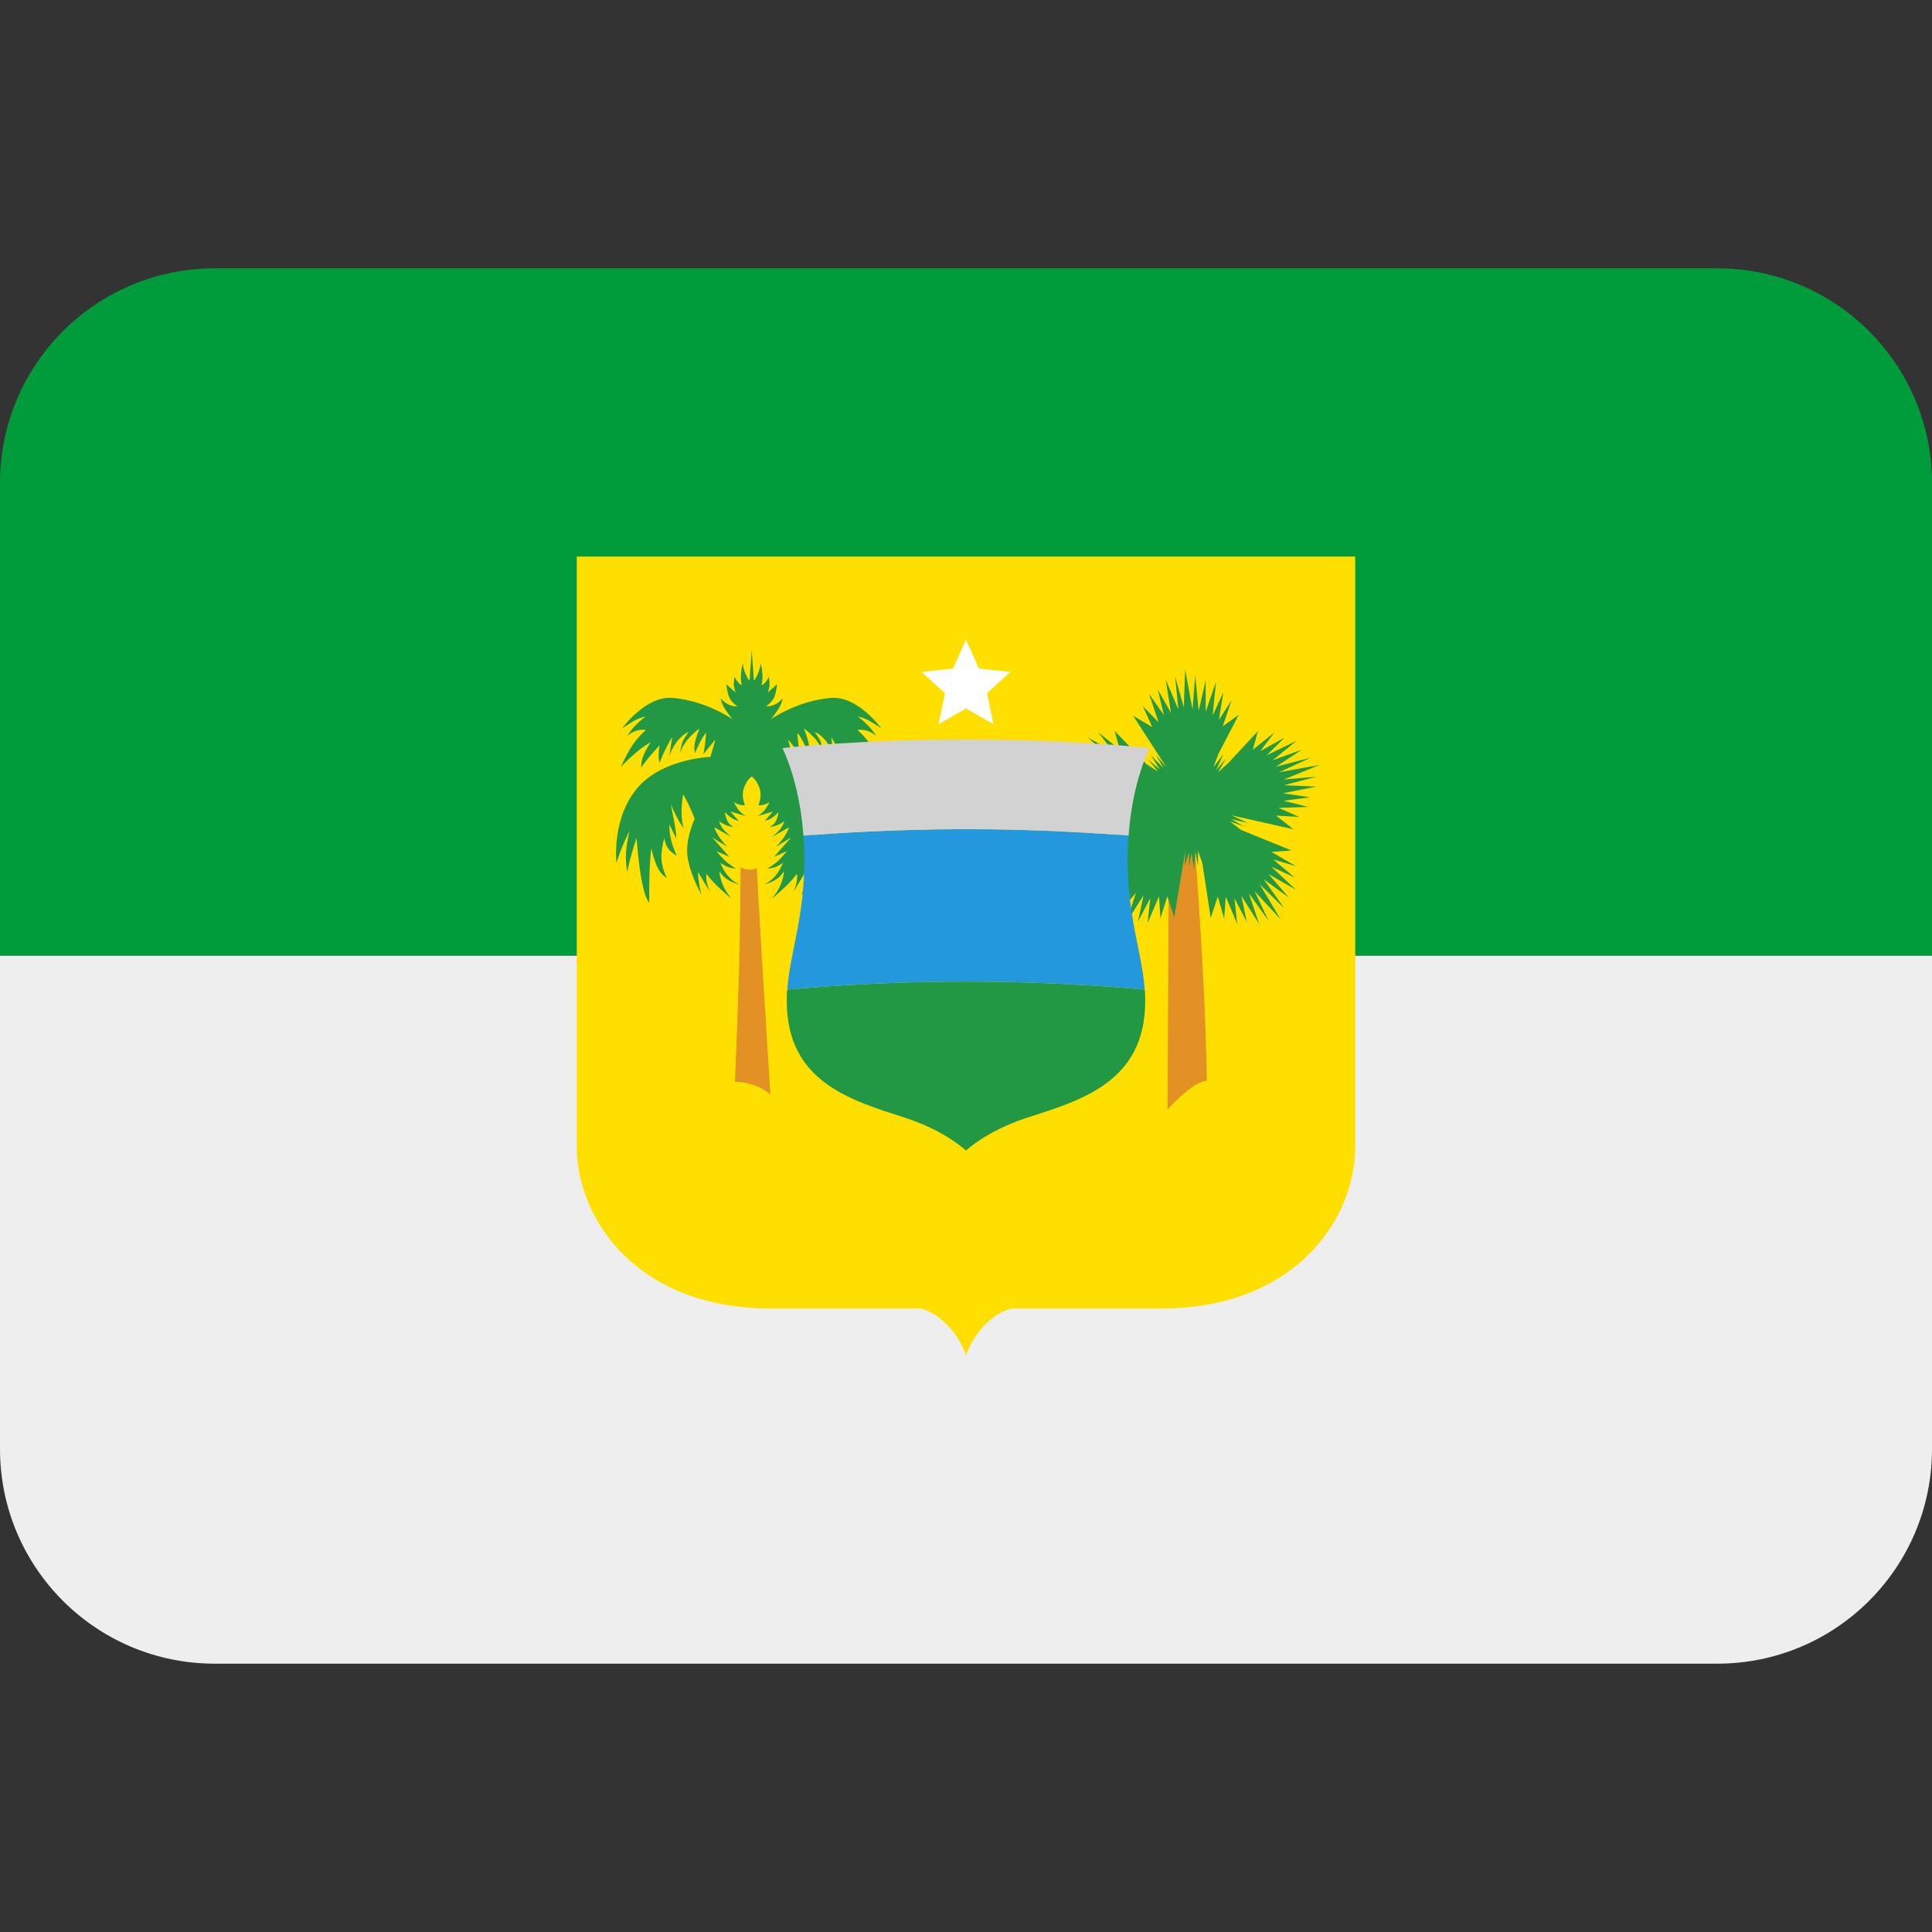 <svg xmlns:dc="http://purl.org/dc/elements/1.1/" xmlns:cc="http://creativecommons.org/ns#" xmlns:rdf="http://www.w3.org/1999/02/22-rdf-syntax-ns#" xmlns:svg="http://www.w3.org/2000/svg" xmlns="http://www.w3.org/2000/svg" viewBox="0 0 45 45" style="enable-background:new 0 0 45 45;" xml:space="preserve" version="1.1" id="svg2"><rect x="0" y="0" width="45" height="45" fill="#333333" stroke="none"/><defs id="defs6"><clipPath id="clipPath16" clipPathUnits="userSpaceOnUse"><path id="path18" d="M 0,36 36,36 36,0 0,0 0,36 Z"/></clipPath></defs><g transform="matrix(1.25,0,0,-1.25,0,45)" id="g10"><g id="g12"><g xmlns="http://www.w3.org/2000/svg" clip-path="url(#clipPath16)" id="g14"><g id="g30"><path id="path20" style="fill:#eeeeee;fill-opacity:1;fill-rule:nonzero;stroke:none" d="M 36,18.195 V 9 C 36,6.791 34.209,5 32,5 H 4 C 1.791,5 0,6.791 0,9 v 9.195 z"/></g><g id="g32"><path id="path30" style="fill:#009b3a;fill-opacity:1;fill-rule:nonzero;stroke:none" d="M 0,18.195 V 27 c 0,2.209 1.791,4 4,4 h 28 c 2.209,0 4,-1.791 4,-4 v -8.805 z"/></g><g id="g34"><path id="path40" style="fill:#fedf00;fill-opacity:1;fill-rule:nonzero;stroke:none" d="m 18,10.747 c 0,0 -0.084,0.269 -0.3,0.511 -0.294,0.33 -0.553,0.359 -0.553,0.359 h -2.773 c -2.521,0 -3.627,1.683 -3.627,3.013 v 10.999 h 14.506 v -10.999 c 0,-1.33 -1.106,-3.013 -3.626,-3.013 h -2.774 c 0,0 -0.259,-0.029 -0.553,-0.359 -0.216,-0.242 -0.3,-0.511 -0.3,-0.511"/></g><g id="g36"><path id="path50" style="fill:#e39125;fill-opacity:1;fill-rule:nonzero;stroke:none" d="m 22.487,15.863 c 0,0 -0.123,0.01 -0.373,-0.196 -0.264,-0.218 -0.358,-0.346 -0.358,-0.346 l 0.024,4.948 h 0.483 c 0,0 0.104,-1.446 0.162,-2.588 0.058,-1.143 0.062,-1.818 0.062,-1.818"/><path id="path51" style="fill:#e39125;fill-opacity:1;fill-rule:nonzero;stroke:none" d="m 13.695,15.841 c 0,0 0.159,0.008 0.366,-0.065 0.206,-0.075 0.295,-0.177 0.295,-0.177 0,0 -0.086,1.34 -0.152,2.43 -0.066,1.091 -0.103,1.801 -0.103,1.801 0,0 -0.032,-0.034 -0.137,-0.034 -0.085,0 -0.163,0.042 -0.163,0.042 0,0 -0.006,-1 -0.03,-1.893 -0.024,-0.894 -0.076,-2.104 -0.076,-2.104"/><path id="path52" style="fill:#229845;fill-opacity:1;fill-rule:nonzero;stroke:none" d="m 24.067,20.152 -0.944,0.384 -0.209,0.161 0.262,-0.096 -0.229,0.135 0.305,-0.07 -0.307,0.142 1.156,-0.26 -0.323,0.254 0.431,-0.025 -0.383,0.169 0.556,0.018 -0.466,0.115 0.496,0.065 -0.506,0.075 0.625,0.124 -0.608,0.025 0.608,0.159 -0.607,-0.051 0.662,0.27 -0.753,-0.136 0.588,0.271 -0.645,-0.168 0.481,0.317 -0.544,-0.196 0.453,0.365 -0.563,-0.272 0.336,0.33 -0.457,-0.253 0.268,0.351 -0.405,-0.325 0.095,0.347 -0.552,-0.595 -0.19,-0.171 0.142,0.252 -0.179,-0.214 0.138,0.302 -0.188,-0.246 0.092,0.247 0.381,0.731 -0.3,-0.217 0.166,0.486 -0.237,-0.365 0.083,0.515 -0.2,-0.434 0.063,0.627 -0.193,-0.557 v 0.586 l -0.13,-0.568 -0.065,0.665 -0.05,-0.644 -0.138,0.75 -0.024,-0.708 -0.164,0.583 0.063,-0.623 -0.237,0.559 0.099,-0.623 -0.247,0.44 0.114,-0.478 -0.275,0.391 0.176,-0.525 -0.293,0.298 0.176,-0.389 -0.357,0.211 0.617,-0.954 -0.194,0.224 0.144,-0.246 -0.241,0.245 0.172,-0.269 -0.212,0.18 0.178,-0.22 -0.214,0.14 0.187,-0.198 -0.783,0.818 0.099,-0.351 -0.404,0.323 0.287,-0.367 -0.482,0.272 0.403,-0.359 0.101,-2.989 0.395,0.449 -0.183,-0.555 0.325,0.513 -0.105,-0.493 0.231,0.441 -0.053,-0.472 0.215,0.505 0.026,-0.411 0.128,0.408 0.129,-0.387 0.208,1.238 -0.014,-0.281 0.083,0.259 v -0.276 l 0.045,0.26 0.047,-0.308 0.025,0.336 0.049,-0.275 v 0.285 l 0.081,-0.234 0.156,-1.019 0.132,0.4 0.119,-0.418 0.029,0.416 0.214,-0.51 -0.052,0.48 0.231,-0.444 -0.103,0.489 0.333,-0.525 -0.193,0.573 0.369,-0.514 -0.26,0.549 0.483,-0.52 -0.39,0.655 0.465,-0.458 -0.389,0.547 0.47,-0.341 -0.38,0.439 0.51,-0.293 -0.458,0.429 0.433,-0.198 -0.4,0.335 0.428,-0.127 -0.461,0.267 z"/><path id="path53" style="fill:#229845;fill-opacity:1;fill-rule:nonzero;stroke:none" d="m 15.069,20.742 c 0,0 0.141,-0.297 0.141,-0.592 0,-0.355 -0.274,-0.835 -0.274,-0.835 0,0 0.038,0.11 0.056,0.252 0.019,0.142 0.013,0.181 0.013,0.181 l -0.219,-0.365 c 0,0 0.055,0.128 0.064,0.217 0.01,0.089 -0.003,0.116 -0.003,0.116 0,0 -0.084,-0.121 -0.235,-0.26 -0.149,-0.139 -0.235,-0.205 -0.235,-0.205 0,0 0.114,0.122 0.173,0.275 0.06,0.154 0.057,0.237 0.057,0.237 0,0 -0.057,-0.098 -0.162,-0.16 -0.104,-0.063 -0.213,-0.086 -0.213,-0.086 0,0 0.104,0.036 0.208,0.153 0.104,0.118 0.149,0.255 0.149,0.255 0,0 -0.07,-0.06 -0.157,-0.086 -0.086,-0.025 -0.131,-0.023 -0.131,-0.023 0,0 0.127,0.072 0.216,0.16 0.088,0.089 0.147,0.163 0.147,0.163 l -0.24,-0.104 0.316,0.359 -0.28,-0.173 c 0,0 0.102,0.101 0.171,0.214 0.068,0.114 0.07,0.149 0.07,0.149 l -0.316,-0.18 c 0,0 0.118,0.096 0.163,0.159 0.045,0.062 0.068,0.135 0.068,0.135 0,0 -0.06,-0.045 -0.131,-0.073 -0.07,-0.027 -0.149,-0.037 -0.149,-0.037 0,0 0.087,0.033 0.128,0.126 0.041,0.091 0.041,0.153 0.041,0.153 0,0 -0.057,-0.065 -0.123,-0.108 -0.067,-0.043 -0.134,-0.057 -0.134,-0.057 l 0.155,0.176 -0.287,-0.084 c 0,0 0.095,0.055 0.146,0.129 0.051,0.075 0.078,0.13 0.078,0.13 0,0 -0.057,-0.036 -0.112,-0.049 -0.055,-0.014 -0.097,-0.008 -0.097,-0.008 0,0 0.078,0.159 0.019,0.324 -0.059,0.164 -0.143,0.21 -0.143,0.21 0,0 -0.085,-0.046 -0.144,-0.21 -0.059,-0.165 0.019,-0.324 0.019,-0.324 0,0 -0.042,-0.006 -0.098,0.008 -0.054,0.013 -0.111,0.049 -0.111,0.049 0,0 0.027,-0.055 0.078,-0.13 0.051,-0.074 0.145,-0.129 0.145,-0.129 l -0.286,0.084 0.155,-0.176 c 0,0 -0.067,0.014 -0.133,0.057 -0.067,0.043 -0.124,0.108 -0.124,0.108 0,0 0,-0.062 0.041,-0.153 0.041,-0.093 0.127,-0.126 0.127,-0.126 0,0 -0.078,0.01 -0.149,0.037 -0.07,0.028 -0.131,0.073 -0.131,0.073 0,0 0.024,-0.073 0.069,-0.135 0.045,-0.063 0.163,-0.159 0.163,-0.159 l -0.316,0.18 c 0,0 0.002,-0.035 0.07,-0.149 0.069,-0.113 0.171,-0.214 0.171,-0.214 l -0.28,0.173 0.316,-0.359 -0.24,0.104 c 0,0 0.059,-0.074 0.147,-0.163 0.089,-0.088 0.216,-0.16 0.216,-0.16 0,0 -0.045,-0.002 -0.131,0.023 -0.087,0.026 -0.158,0.086 -0.158,0.086 0,0 0.046,-0.137 0.15,-0.255 0.103,-0.117 0.208,-0.153 0.208,-0.153 0,0 -0.109,0.023 -0.213,0.086 -0.105,0.062 -0.162,0.16 -0.162,0.16 0,0 -0.003,-0.083 0.057,-0.237 0.059,-0.153 0.173,-0.275 0.173,-0.275 0,0 -0.086,0.066 -0.236,0.205 -0.15,0.139 -0.234,0.26 -0.234,0.26 0,0 -0.013,-0.027 -0.003,-0.116 0.009,-0.089 0.064,-0.217 0.064,-0.217 l -0.219,0.365 c 0,0 -0.006,-0.039 0.013,-0.181 0.018,-0.142 0.056,-0.252 0.056,-0.252 0,0 -0.274,0.48 -0.274,0.835 0,0.295 0.141,0.592 0.141,0.592 0,0 -0.025,0.072 -0.087,0.209 -0.063,0.138 -0.127,0.249 -0.127,0.249 0,0 -0.024,-0.114 -0.03,-0.281 -0.007,-0.23 0.042,-0.355 0.042,-0.355 0,0 -0.05,0.061 -0.108,0.167 -0.092,0.17 -0.135,0.286 -0.135,0.286 0,0 0.026,-0.129 0.065,-0.335 0.039,-0.204 0.038,-0.307 0.038,-0.307 l -0.13,0.263 c 0,0 -0.008,-0.108 0.031,-0.28 0.039,-0.172 0.109,-0.301 0.109,-0.301 0,0 -0.08,0.037 -0.14,0.104 -0.081,0.09 -0.094,0.225 -0.094,0.225 0,0 -0.041,-0.132 -0.053,-0.307 -0.015,-0.233 0.103,-0.44 0.103,-0.44 0,0 -0.077,0.038 -0.142,0.139 -0.091,0.141 -0.152,0.414 -0.152,0.414 0,0 -0.022,-0.2 -0.031,-0.433 -0.008,-0.232 -0.006,-0.582 -0.006,-0.582 0,0 -0.065,0.07 -0.12,0.314 -0.077,0.338 -0.116,0.897 -0.116,0.897 0,0 -0.033,-0.099 -0.087,-0.28 -0.055,-0.181 -0.086,-0.355 -0.086,-0.355 0,0 -0.039,0.172 -0.021,0.392 0.019,0.221 0.068,0.38 0.068,0.38 0,0 -0.074,-0.142 -0.132,-0.282 -0.057,-0.138 -0.117,-0.32 -0.117,-0.32 0,0 -0.098,0.847 0.411,1.418 0.469,0.526 1.34,0.556 1.34,0.556 0,0 0.013,0.051 0.046,0.155 0.033,0.103 0.044,0.167 0.044,0.167 l -0.222,-0.274 c 0,0 0.02,0.085 0.034,0.208 0.014,0.123 0.017,0.192 0.017,0.192 0,0 -0.032,-0.03 -0.092,-0.137 -0.059,-0.108 -0.114,-0.239 -0.114,-0.239 0,0 -0.027,0.098 0.002,0.212 0.028,0.114 0.081,0.242 0.081,0.242 0,0 -0.051,-0.026 -0.178,-0.155 -0.127,-0.128 -0.184,-0.295 -0.184,-0.295 0,0 0.018,0.127 0.049,0.205 0.032,0.078 0.111,0.181 0.111,0.181 0,0 -0.094,-0.025 -0.204,-0.161 -0.111,-0.136 -0.157,-0.292 -0.157,-0.292 l 0.055,0.361 c 0,0 -0.047,-0.073 -0.112,-0.203 -0.066,-0.13 -0.122,-0.277 -0.122,-0.277 0,0 -0.022,0.05 -0.019,0.153 0.003,0.104 0.019,0.172 0.019,0.172 0,0 -0.056,-0.055 -0.177,-0.198 -0.12,-0.144 -0.166,-0.217 -0.166,-0.217 0,0 -0.009,0.101 0.041,0.225 0.05,0.123 0.136,0.248 0.136,0.248 0,0 -0.117,-0.059 -0.281,-0.199 -0.164,-0.138 -0.276,-0.265 -0.276,-0.265 0,0 0.076,0.182 0.187,0.363 0.111,0.181 0.278,0.328 0.278,0.328 0,0 -0.041,0.018 -0.152,-0.007 -0.11,-0.024 -0.193,-0.104 -0.193,-0.104 0,0 0.053,0.097 0.156,0.201 0.103,0.105 0.184,0.158 0.184,0.158 0,0 -0.085,-0.006 -0.209,-0.074 -0.107,-0.059 -0.227,-0.144 -0.227,-0.144 0,0 0.432,0.608 0.936,0.569 0.624,-0.049 1.122,-0.398 1.122,-0.398 0,0 -0.065,0.074 -0.139,0.188 -0.073,0.114 -0.083,0.205 -0.083,0.205 0,0 0.054,-0.077 0.152,-0.121 0.098,-0.044 0.159,-0.028 0.159,-0.028 0,0 -0.101,0.06 -0.147,0.156 -0.045,0.096 -0.059,0.253 -0.059,0.253 l 0.175,-0.156 c 0,0 -0.033,0.077 -0.035,0.156 -0.001,0.08 0.016,0.138 0.016,0.138 0,0 0.017,-0.052 0.06,-0.099 0.042,-0.047 0.074,-0.059 0.074,-0.059 0,0 -0.026,0.078 -0.015,0.219 0.011,0.141 0.036,0.19 0.036,0.19 0,0 -0.006,-0.068 0.044,-0.187 0.05,-0.119 0.078,-0.136 0.078,-0.136 l 0.041,0.567 0.04,-0.567 c 0,0 0.028,0.017 0.078,0.136 0.05,0.119 0.044,0.187 0.044,0.187 0,0 0.025,-0.049 0.036,-0.19 0.011,-0.141 -0.016,-0.219 -0.016,-0.219 0,0 0.033,0.012 0.075,0.059 0.042,0.047 0.059,0.099 0.059,0.099 0,0 0.018,-0.058 0.016,-0.138 -0.001,-0.079 -0.034,-0.156 -0.034,-0.156 l 0.175,0.156 c 0,0 -0.014,-0.157 -0.059,-0.253 -0.046,-0.096 -0.147,-0.156 -0.147,-0.156 0,0 0.061,-0.016 0.159,0.028 0.098,0.044 0.152,0.121 0.152,0.121 0,0 -0.01,-0.091 -0.083,-0.205 -0.074,-0.114 -0.139,-0.188 -0.139,-0.188 0,0 0.498,0.349 1.122,0.398 0.503,0.039 0.936,-0.569 0.936,-0.569 0,0 -0.12,0.085 -0.227,0.144 -0.124,0.068 -0.209,0.074 -0.209,0.074 0,0 0.081,-0.053 0.184,-0.158 0.103,-0.104 0.156,-0.201 0.156,-0.201 0,0 -0.083,0.08 -0.194,0.104 -0.11,0.025 -0.151,0.007 -0.151,0.007 0,0 0.167,-0.147 0.278,-0.328 0.111,-0.181 0.187,-0.363 0.187,-0.363 0,0 -0.112,0.127 -0.276,0.265 -0.164,0.14 -0.281,0.199 -0.281,0.199 0,0 0.086,-0.125 0.136,-0.248 0.049,-0.124 0.04,-0.225 0.04,-0.225 0,0 -0.045,0.073 -0.165,0.217 -0.121,0.143 -0.177,0.198 -0.177,0.198 0,0 0.015,-0.068 0.019,-0.172 0.003,-0.103 -0.019,-0.153 -0.019,-0.153 0,0 -0.056,0.147 -0.122,0.277 -0.066,0.13 -0.113,0.203 -0.113,0.203 l 0.055,-0.361 c 0,0 -0.045,0.156 -0.156,0.292 -0.111,0.136 -0.205,0.161 -0.205,0.161 0,0 0.08,-0.103 0.111,-0.181 0.031,-0.078 0.05,-0.205 0.05,-0.205 0,0 -0.058,0.167 -0.184,0.295 -0.127,0.129 -0.178,0.155 -0.178,0.155 0,0 0.053,-0.128 0.081,-0.242 0.028,-0.114 0.002,-0.212 0.002,-0.212 0,0 -0.055,0.131 -0.115,0.239 -0.059,0.107 -0.091,0.137 -0.091,0.137 0,0 0.003,-0.069 0.017,-0.192 0.014,-0.123 0.034,-0.208 0.034,-0.208 l -0.222,0.274 c 0,0 0.011,-0.064 0.044,-0.167 0.033,-0.104 0.045,-0.155 0.045,-0.155 z"/><path id="path54" style="fill:#229845;fill-opacity:1;fill-rule:nonzero;stroke:none" d="m 18,14.56 c 0,0 -0.36,0.351 -1.1,0.601 -1.02,0.33 -2.24,0.66 -2.24,2.189 0,0.07 0,0.141 0.01,0.21 0.34,0.03 1.62,0.15 3.33,0.15 1.71,0 2.99,-0.12 3.33,-0.15 0.01,-0.069 0.01,-0.14 0.01,-0.21 0,-1.529 -1.22,-1.859 -2.24,-2.189 -0.74,-0.25 -1.1,-0.601 -1.1,-0.601"/><path id="path55" style="fill:#2498dc;fill-opacity:1;fill-rule:nonzero;stroke:none" d="m 18,17.71 c -1.71,0 -2.99,-0.12 -3.33,-0.15 0.05,0.7 0.32,1.33 0.32,2.46 0,0.14 -0.01,0.28 -0.02,0.41 0.55,0.04 1.65,0.12 3.03,0.12 1.38,0 2.48,-0.08 3.03,-0.12 -0.01,-0.13 -0.02,-0.27 -0.02,-0.41 0,-1.13 0.27,-1.76 0.32,-2.46 -0.34,0.03 -1.62,0.15 -3.33,0.15"/><path id="path56" style="fill:#d3d2d2;fill-opacity:1;fill-rule:nonzero;stroke:none" d="m 18,20.55 c -1.38,0 -2.48,-0.08 -3.03,-0.12 -0.07,1.01 -0.39,1.63 -0.39,1.63 0,0 1.41,0.16 3.42,0.16 2.01,0 3.42,-0.16 3.42,-0.16 0,0 -0.32,-0.62 -0.39,-1.63 -0.55,0.04 -1.65,0.12 -3.03,0.12"/><path id="path57" style="fill:#ffffff;fill-opacity:1;fill-rule:nonzero;stroke:none" d="m 18,24.081 0.242,-0.538 0.586,-0.064 -0.436,-0.396 0.12,-0.577 -0.512,0.293 -0.512,-0.293 0.12,0.577 -0.436,0.396 0.586,0.064 z"/></g></g></g></g></svg>